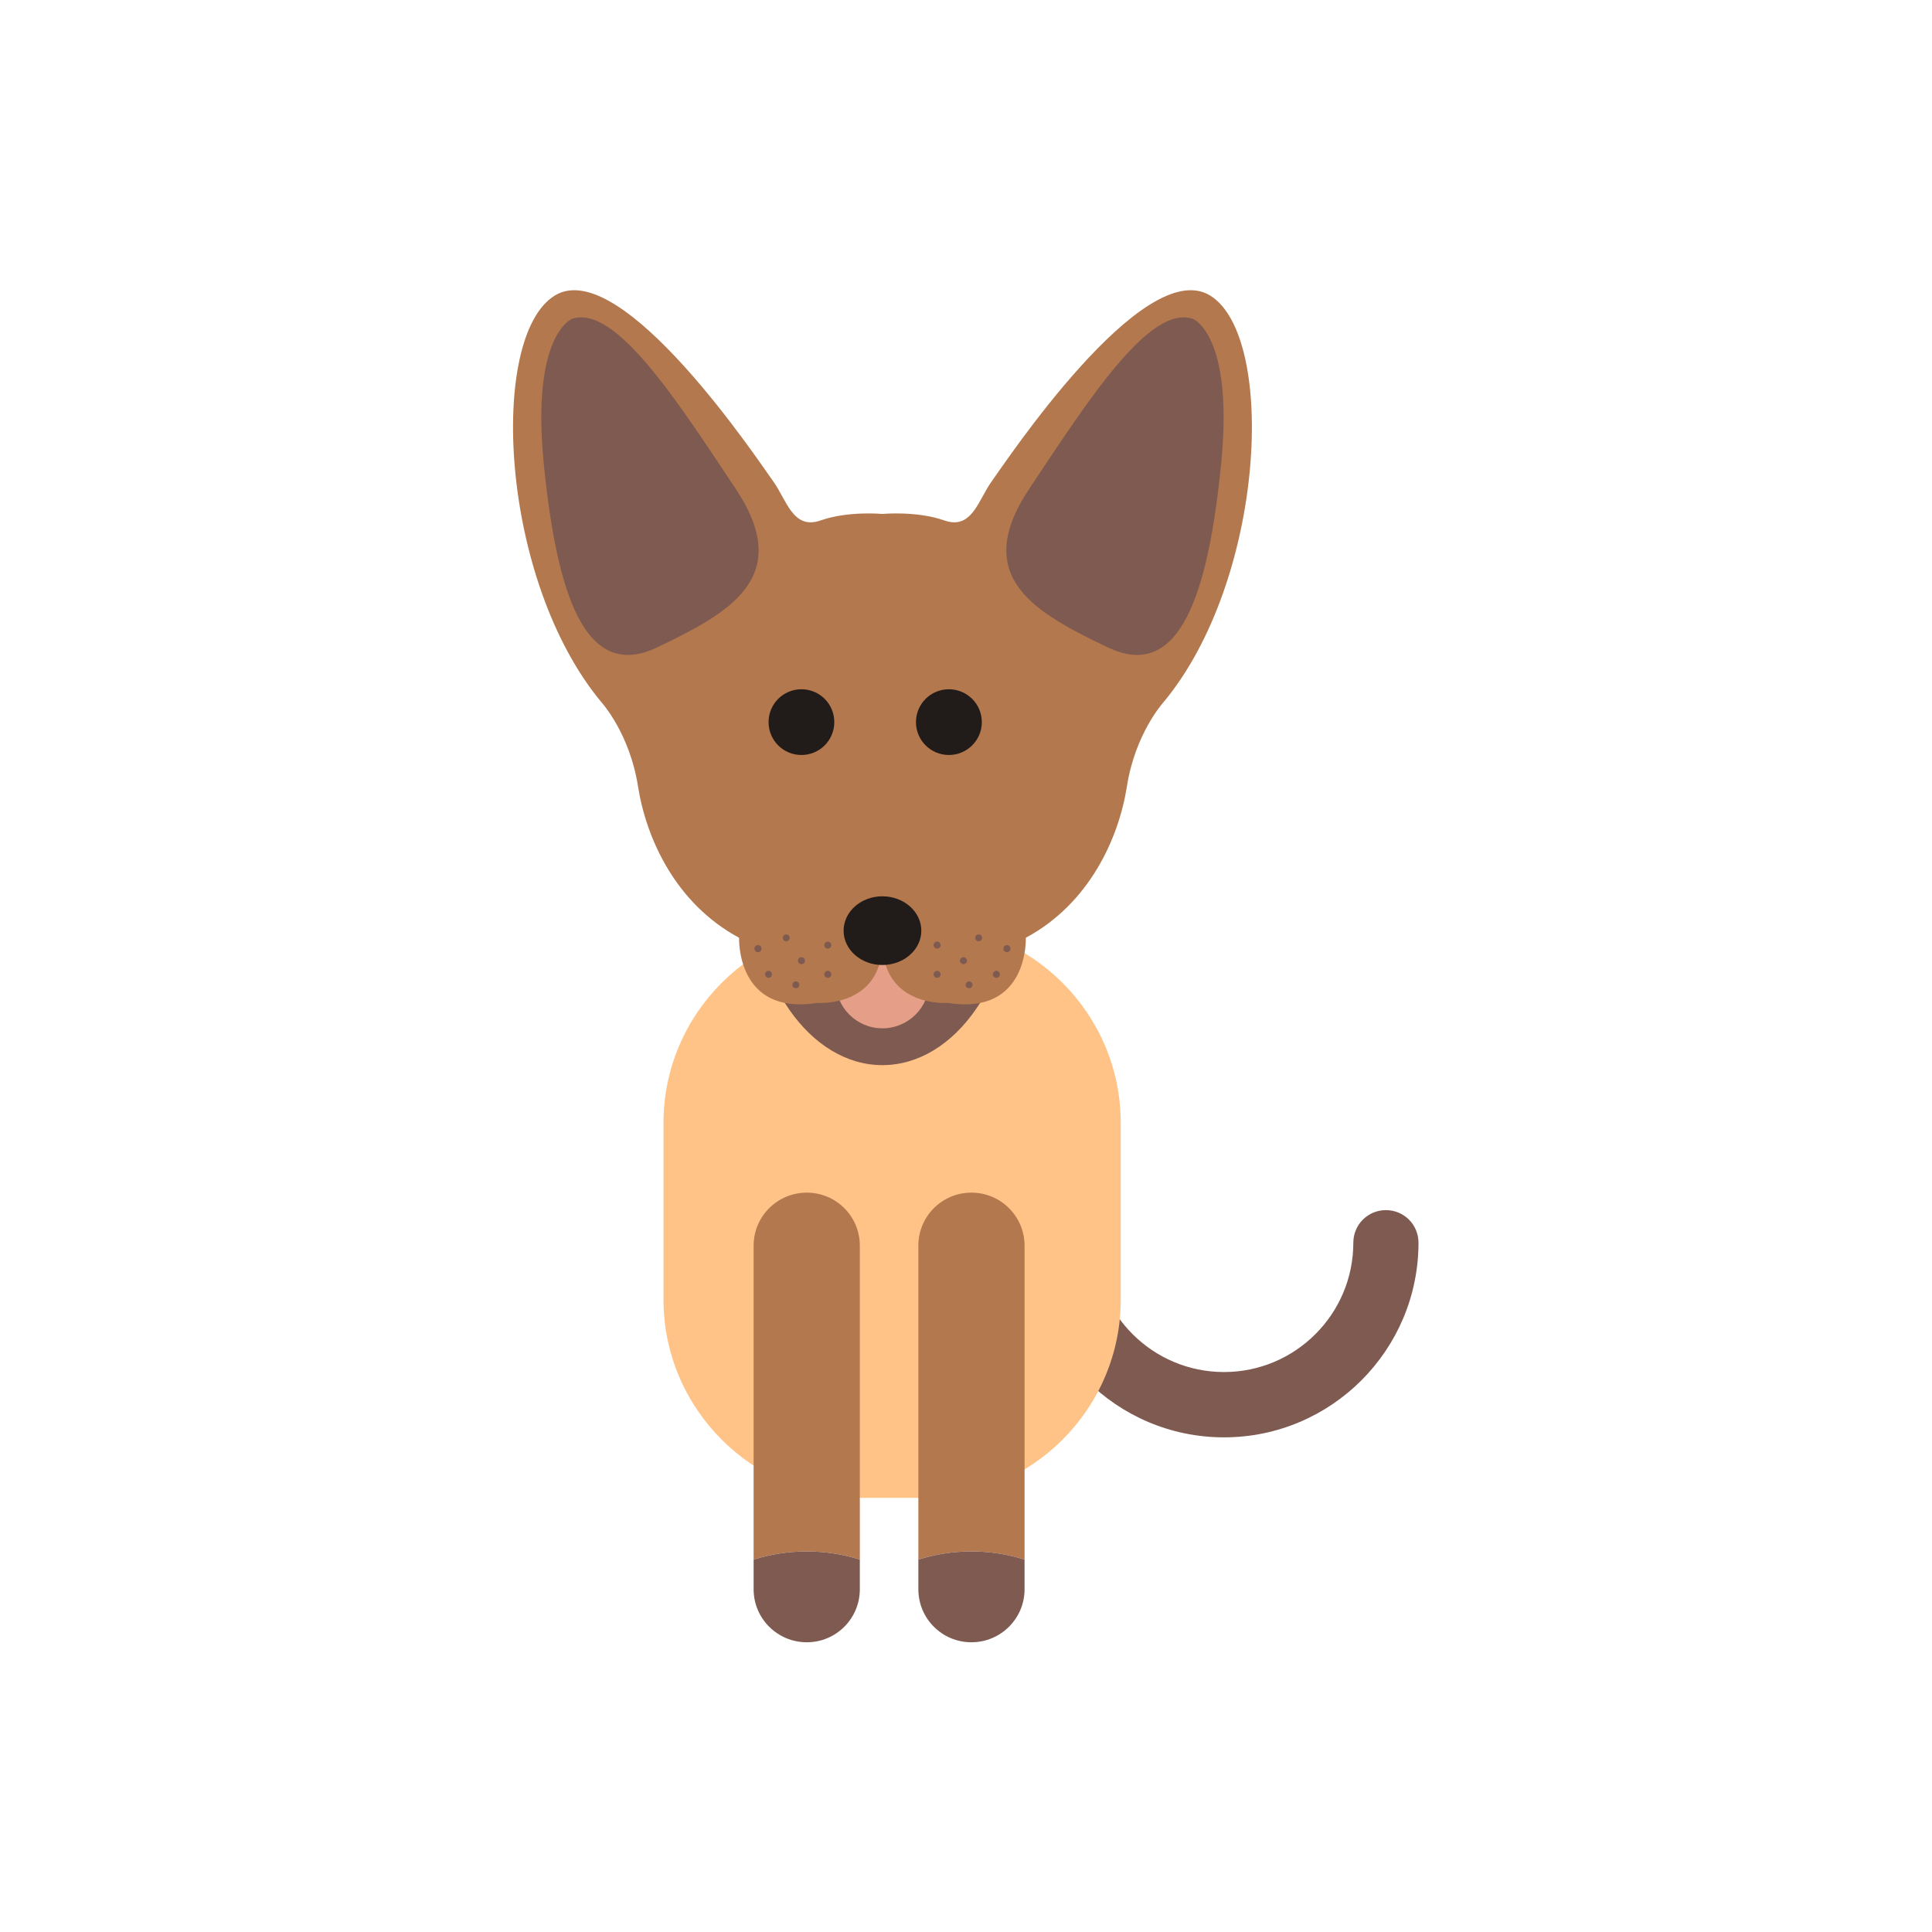 <?xml version="1.0" encoding="UTF-8" standalone="no"?>
<svg
   xmlns:dc="http://purl.org/dc/elements/1.1/"
   xmlns:cc="http://creativecommons.org/ns#"
   xmlns:rdf="http://www.w3.org/1999/02/22-rdf-syntax-ns#"
   xmlns:svg="http://www.w3.org/2000/svg"
   xmlns="http://www.w3.org/2000/svg"
   viewBox="0 0 1133.857 1133.857"
   height="1133.857"
   width="1133.857"
   xml:space="preserve"
   id="svg2"
   version="1.1"><defs
     id="defs6"><clipPath
       id="clipPath20"
       clipPathUnits="userSpaceOnUse"><path
         id="path18"
         d="M 0,850.393 H 850.393 V 0 H 0 Z" /></clipPath></defs><g
     transform="matrix(1.333,0,0,-1.333,0,1133.857)"
     id="g10"><path
       id="path12"
       style="fill:#ff7855;fill-opacity:0;fill-rule:nonzero;stroke:none"
       d="M 0,0 H 850.394 V 850.394 H 0 Z" /><g
       id="g14"><g
         clip-path="url(#clipPath20)"
         id="g16"><g
           transform="translate(538.89,217.784)"
           id="g22"><path
             id="path24"
             style="fill:#7f5a51;fill-opacity:1;fill-rule:nonzero;stroke:none"
             d="m 0,0 c -47.256,0 -85.631,38.438 -85.631,85.693 0,7.95 6.395,14.344 14.344,14.344 7.947,0 14.344,-6.394 14.344,-14.344 0,-31.42 25.521,-56.941 56.943,-56.941 31.42,0 56.941,25.521 56.941,56.941 0,7.95 6.397,14.344 14.344,14.344 7.949,0 14.344,-6.394 14.344,-14.344 C 85.629,38.438 47.254,0 0,0" /></g><g
           transform="translate(493.435,278.391)"
           id="g26"><path
             id="path28"
             style="fill:#ffc388;fill-opacity:1;fill-rule:nonzero;stroke:none"
             d="m 0,0 c 0,-47.999 -39.245,-87.244 -87.245,-87.244 h -26.825 c -48,0 -87.246,39.245 -87.246,87.244 v 77.869 c 0,48.001 39.246,87.245 87.246,87.245 h 26.825 C -39.245,165.114 0,125.87 0,77.869 Z" /></g><g
           transform="translate(378.558,163.947)"
           id="g30"><path
             id="path32"
             style="fill:#b3784d;fill-opacity:1;fill-rule:nonzero;stroke:none"
             d="m 0,0 v 138.228 c 0,12.915 -10.434,23.347 -23.35,23.347 -12.916,0 -23.41,-10.432 -23.41,-23.347 L -46.76,0 c 7.39,2.36 15.215,3.603 23.41,3.603 C -15.215,3.603 -7.391,2.36 0,0" /></g><g
           transform="translate(355.208,127.558)"
           id="g34"><path
             id="path36"
             style="fill:#7f5a51;fill-opacity:1;fill-rule:nonzero;stroke:none"
             d="M 0,0 C 12.916,0 23.35,10.434 23.35,23.348 V 36.389 C 15.959,38.749 8.135,39.991 0,39.991 c -8.195,0 -16.02,-1.242 -23.41,-3.602 V 23.348 C -23.41,10.434 -12.916,0 0,0" /></g><g
           transform="translate(451.085,163.947)"
           id="g38"><path
             id="path40"
             style="fill:#b3784d;fill-opacity:1;fill-rule:nonzero;stroke:none"
             d="m 0,0 v 138.228 c 0,12.915 -10.494,23.347 -23.41,23.347 -12.916,0 -23.348,-10.432 -23.348,-23.347 L -46.758,0 c 7.389,2.36 15.213,3.603 23.348,3.603 C -15.213,3.603 -7.391,2.36 0,0" /></g><g
           transform="translate(427.675,127.558)"
           id="g42"><path
             id="path44"
             style="fill:#7f5a51;fill-opacity:1;fill-rule:nonzero;stroke:none"
             d="M 0,0 C 12.916,0 23.41,10.434 23.41,23.348 V 36.389 C 16.02,38.749 8.197,39.991 0,39.991 c -8.135,0 -15.959,-1.242 -23.348,-3.602 V 23.348 C -23.348,10.434 -12.916,0 0,0" /></g><g
           transform="translate(446.366,464.431)"
           id="g46"><path
             id="path48"
             style="fill:#7f5a51;fill-opacity:1;fill-rule:nonzero;stroke:none"
             d="m 0,0 c 0,-45.702 -25.895,-82.773 -57.875,-82.773 -31.916,0 -57.811,37.071 -57.811,82.773 0,45.704 25.895,82.713 57.811,82.713 C -25.895,82.713 0,45.704 0,0" /></g><g
           transform="translate(409.169,418.543)"
           id="g50"><path
             id="path52"
             style="fill:#e59f89;fill-opacity:1;fill-rule:nonzero;stroke:none"
             d="m 0,0 c 0,-11.426 -9.252,-20.679 -20.678,-20.679 -11.363,0 -20.615,9.253 -20.615,20.679 0,11.426 9.252,20.678 20.615,20.678 C -9.252,20.678 0,11.426 0,0" /></g><g
           transform="translate(532.741,720.516)"
           id="g54"><path
             id="path56"
             style="fill:#b3784d;fill-opacity:1;fill-rule:nonzero;stroke:none"
             d="m 0,0 c -29.434,17.947 -90.412,-73.956 -96.125,-81.842 -5.775,-7.887 -8.631,-21.548 -20.863,-17.201 -12.172,4.284 -27.262,2.856 -27.262,2.856 0,0 -15.027,1.428 -27.197,-2.856 -12.235,-4.347 -15.09,9.314 -20.865,17.201 -5.713,7.886 -66.692,99.789 -96.125,81.842 -29.432,-17.945 -24.403,-125.62 20.802,-179.458 0,0 12.17,-13.599 15.774,-36.574 3.601,-22.976 16.517,-51.664 44.521,-66.754 0,0 -1.428,-34.401 34.403,-28.688 0,0 28.005,-2.172 28.687,25.832 0.746,-28.004 28.752,-25.832 28.752,-25.832 35.828,-5.713 34.4,28.688 34.4,28.688 28.005,15.09 40.921,43.778 44.524,66.754 3.601,22.975 15.772,36.574 15.772,36.574 C 24.402,-125.62 29.436,-17.945 0,0" /></g><g
           transform="translate(251.817,710.208)"
           id="g58"><path
             id="path60"
             style="fill:#7f5a51;fill-opacity:1;fill-rule:nonzero;stroke:none"
             d="m 0,0 c 0,0 -18.008,-6.893 -12.418,-63.648 5.65,-56.819 17.945,-96.188 49.801,-81.037 31.793,15.215 60.73,30.8 34.713,69.86 C 46.139,-35.83 19.064,6.521 0,0" /></g><g
           transform="translate(525.229,710.208)"
           id="g62"><path
             id="path64"
             style="fill:#7f5a51;fill-opacity:1;fill-rule:nonzero;stroke:none"
             d="m 0,0 c 0,0 18.007,-6.893 12.418,-63.648 -5.649,-56.819 -17.946,-96.188 -49.8,-81.037 -31.793,15.215 -60.732,30.8 -34.711,69.86 C -46.138,-35.83 -19.065,6.521 0,0" /></g><g
           transform="translate(335.274,432.948)"
           id="g66"><path
             id="path68"
             style="fill:#7f5a51;fill-opacity:1;fill-rule:nonzero;stroke:none"
             d="M 0,0 C 0,0.87 -0.682,1.554 -1.551,1.554 -2.422,1.554 -3.104,0.87 -3.104,0 c 0,-0.869 0.682,-1.552 1.553,-1.552 C -0.682,-1.552 0,-0.869 0,0" /></g><g
           transform="translate(339.87,421.646)"
           id="g70"><path
             id="path72"
             style="fill:#7f5a51;fill-opacity:1;fill-rule:nonzero;stroke:none"
             d="m 0,0 c 0,0.809 -0.682,1.554 -1.49,1.554 -0.869,0 -1.551,-0.745 -1.551,-1.554 0,-0.868 0.682,-1.551 1.551,-1.551 C -0.682,-1.551 0,-0.868 0,0" /></g><g
           transform="translate(351.917,416.989)"
           id="g74"><path
             id="path76"
             style="fill:#7f5a51;fill-opacity:1;fill-rule:nonzero;stroke:none"
             d="m 0,0 c 0,0.871 -0.684,1.554 -1.553,1.554 -0.806,0 -1.49,-0.683 -1.49,-1.554 0,-0.807 0.684,-1.488 1.49,-1.488 C -0.684,-1.488 0,-0.807 0,0" /></g><g
           transform="translate(347.694,437.668)"
           id="g78"><path
             id="path80"
             style="fill:#7f5a51;fill-opacity:1;fill-rule:nonzero;stroke:none"
             d="m 0,0 c 0,0.869 -0.682,1.553 -1.553,1.553 -0.806,0 -1.488,-0.684 -1.488,-1.553 0,-0.807 0.682,-1.49 1.488,-1.49 C -0.682,-1.49 0,-0.807 0,0" /></g><g
           transform="translate(354.401,427.671)"
           id="g82"><path
             id="path84"
             style="fill:#7f5a51;fill-opacity:1;fill-rule:nonzero;stroke:none"
             d="m 0,0 c 0,0.807 -0.684,1.49 -1.553,1.49 -0.869,0 -1.552,-0.683 -1.552,-1.49 0,-0.87 0.683,-1.553 1.552,-1.553 C -0.684,-1.553 0,-0.87 0,0" /></g><g
           transform="translate(366.013,434.502)"
           id="g86"><path
             id="path88"
             style="fill:#7f5a51;fill-opacity:1;fill-rule:nonzero;stroke:none"
             d="m 0,0 c 0,0.806 -0.684,1.552 -1.551,1.552 -0.871,0 -1.554,-0.746 -1.554,-1.552 0,-0.87 0.683,-1.554 1.554,-1.554 C -0.684,-1.554 0,-0.87 0,0" /></g><g
           transform="translate(366.013,421.646)"
           id="g90"><path
             id="path92"
             style="fill:#7f5a51;fill-opacity:1;fill-rule:nonzero;stroke:none"
             d="m 0,0 c 0,0.809 -0.684,1.554 -1.551,1.554 -0.871,0 -1.554,-0.745 -1.554,-1.554 0,-0.868 0.683,-1.551 1.554,-1.551 C -0.684,-1.551 0,-0.868 0,0" /></g><g
           transform="translate(441.771,432.948)"
           id="g94"><path
             id="path96"
             style="fill:#7f5a51;fill-opacity:1;fill-rule:nonzero;stroke:none"
             d="M 0,0 C 0,0.87 0.684,1.554 1.553,1.554 2.422,1.554 3.105,0.87 3.105,0 3.105,-0.869 2.422,-1.552 1.553,-1.552 0.684,-1.552 0,-0.869 0,0" /></g><g
           transform="translate(437.114,421.646)"
           id="g98"><path
             id="path100"
             style="fill:#7f5a51;fill-opacity:1;fill-rule:nonzero;stroke:none"
             d="M 0,0 C 0,0.809 0.682,1.554 1.551,1.554 2.422,1.554 3.104,0.809 3.104,0 3.104,-0.868 2.422,-1.551 1.551,-1.551 0.682,-1.551 0,-0.868 0,0" /></g><g
           transform="translate(425.128,416.989)"
           id="g102"><path
             id="path104"
             style="fill:#7f5a51;fill-opacity:1;fill-rule:nonzero;stroke:none"
             d="M 0,0 C 0,0.871 0.684,1.554 1.49,1.554 2.361,1.554 3.045,0.871 3.045,0 3.045,-0.807 2.361,-1.488 1.49,-1.488 0.684,-1.488 0,-0.807 0,0" /></g><g
           transform="translate(429.351,437.668)"
           id="g106"><path
             id="path108"
             style="fill:#7f5a51;fill-opacity:1;fill-rule:nonzero;stroke:none"
             d="M 0,0 C 0,0.869 0.686,1.553 1.553,1.553 2.359,1.553 3.045,0.869 3.045,0 3.045,-0.807 2.359,-1.49 1.553,-1.49 0.686,-1.49 0,-0.807 0,0" /></g><g
           transform="translate(422.646,427.671)"
           id="g110"><path
             id="path112"
             style="fill:#7f5a51;fill-opacity:1;fill-rule:nonzero;stroke:none"
             d="M 0,0 C 0,0.807 0.682,1.49 1.551,1.49 2.422,1.49 3.105,0.807 3.105,0 3.105,-0.87 2.422,-1.553 1.551,-1.553 0.682,-1.553 0,-0.87 0,0" /></g><g
           transform="translate(411.032,434.502)"
           id="g114"><path
             id="path116"
             style="fill:#7f5a51;fill-opacity:1;fill-rule:nonzero;stroke:none"
             d="M 0,0 C 0,0.806 0.684,1.552 1.553,1.552 2.422,1.552 3.105,0.806 3.105,0 3.105,-0.87 2.422,-1.554 1.553,-1.554 0.684,-1.554 0,-0.87 0,0" /></g><g
           transform="translate(411.032,421.646)"
           id="g118"><path
             id="path120"
             style="fill:#7f5a51;fill-opacity:1;fill-rule:nonzero;stroke:none"
             d="M 0,0 C 0,0.809 0.684,1.554 1.553,1.554 2.422,1.554 3.105,0.809 3.105,0 3.105,-0.868 2.422,-1.551 1.553,-1.551 0.684,-1.551 0,-0.868 0,0" /></g><g
           transform="translate(367.317,532.675)"
           id="g122"><path
             id="path124"
             style="fill:#211b19;fill-opacity:1;fill-rule:nonzero;stroke:none"
             d="m 0,0 c 0,-8.011 -6.457,-14.468 -14.469,-14.468 -8.01,0 -14.468,6.457 -14.468,14.468 0,8.011 6.458,14.469 14.468,14.469 C -6.457,14.469 0,8.011 0,0" /></g><g
           transform="translate(432.271,532.675)"
           id="g126"><path
             id="path128"
             style="fill:#211b19;fill-opacity:1;fill-rule:nonzero;stroke:none"
             d="M 0,0 C 0,-8.011 -6.52,-14.468 -14.531,-14.468 -22.479,-14.468 -29,-8.011 -29,0 c 0,8.011 6.521,14.469 14.469,14.469 C -6.52,14.469 0,8.011 0,0" /></g><g
           transform="translate(405.63,440.835)"
           id="g130"><path
             id="path132"
             style="fill:#211b19;fill-opacity:1;fill-rule:nonzero;stroke:none"
             d="m 0,0 c 0,-8.321 -7.699,-15.09 -17.139,-15.09 -9.437,0 -17.076,6.769 -17.076,15.09 0,8.383 7.639,15.151 17.076,15.151 C -7.699,15.151 0,8.383 0,0" /></g></g></g></g></svg>